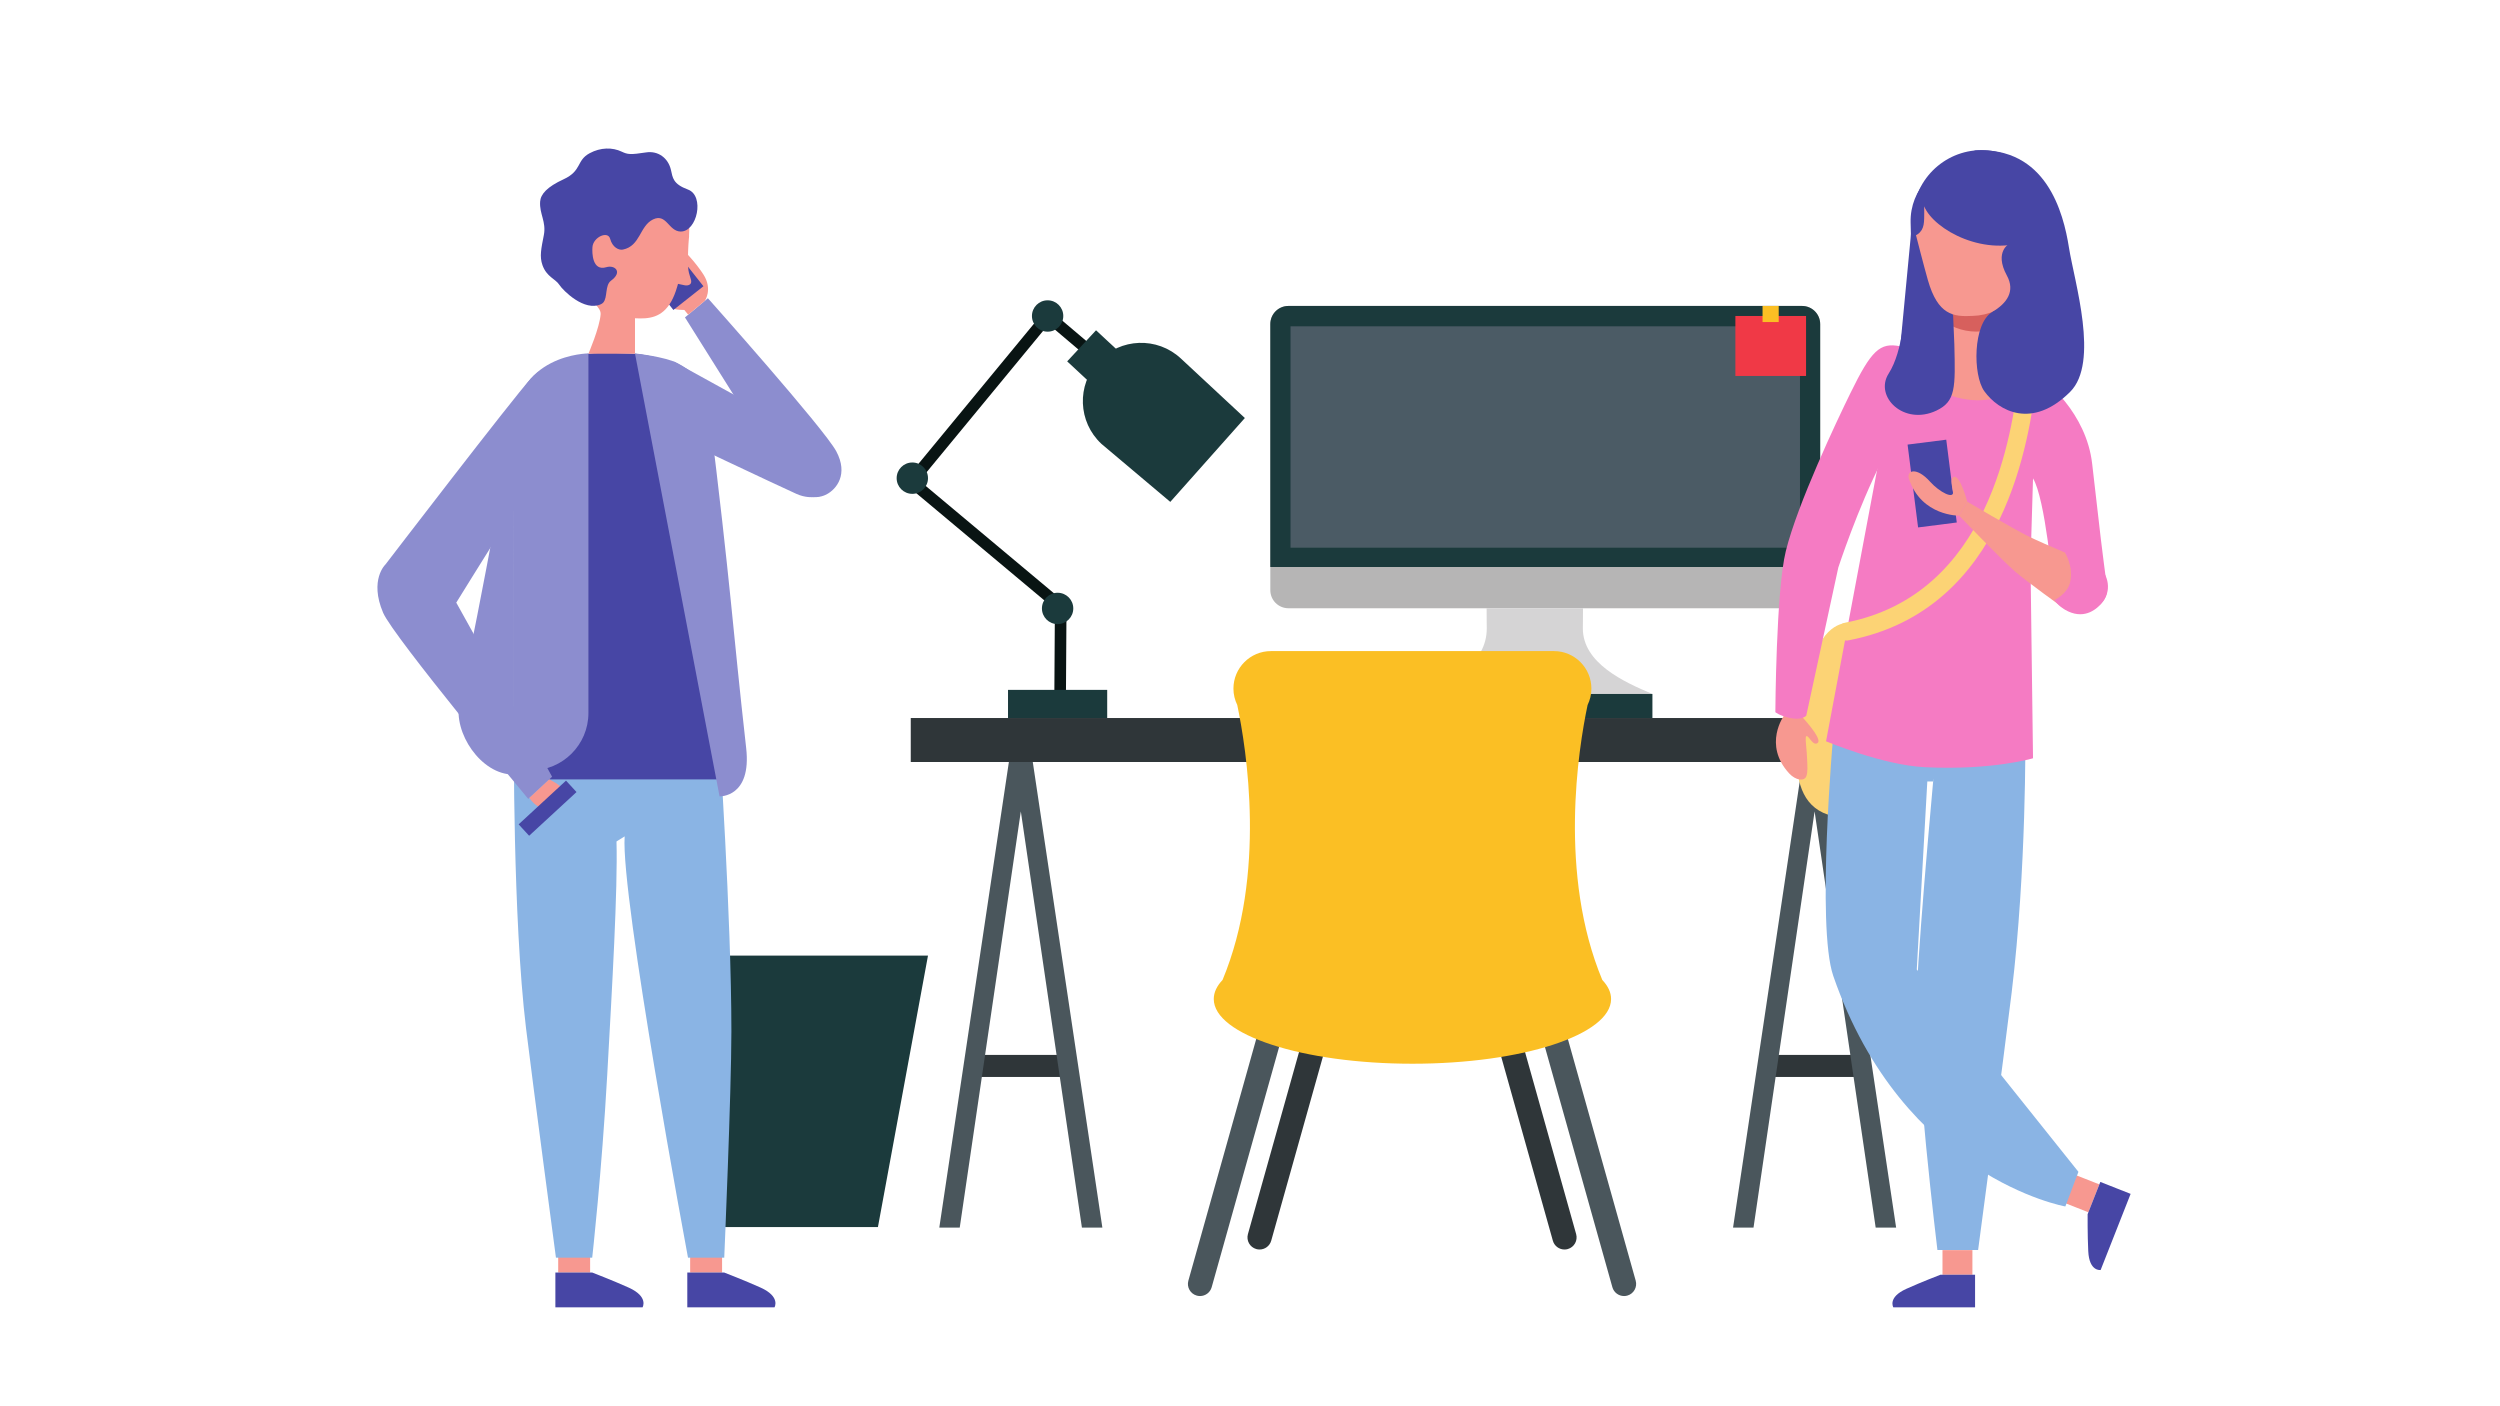 <svg xmlns="http://www.w3.org/2000/svg" xmlns:xlink="http://www.w3.org/1999/xlink" width="1920" zoomAndPan="magnify" viewBox="0 0 1440 810" height="1080" preserveAspectRatio="xMidYMid meet" version="1.0"><defs><clipPath id="77f9f03c3f"><path d="M 1202 680 L 1227.652 680 L 1227.652 732 L 1202 732 Z M 1202 680 " clip-rule="nonzero"/></clipPath><clipPath id="46c7db120f"><path d="M 1090 734 L 1138 734 L 1138 753 L 1090 753 Z M 1090 734 " clip-rule="nonzero"/></clipPath><clipPath id="6c4bdf7df2"><path d="M 319 732 L 371 732 L 371 753 L 319 753 Z M 319 732 " clip-rule="nonzero"/></clipPath><clipPath id="1c9ba98664"><path d="M 395 732 L 447 732 L 447 753 L 395 753 Z M 395 732 " clip-rule="nonzero"/></clipPath></defs><path fill="#1b3a3c" d="M 505.688 706.789 L 415.332 706.789 L 391.301 550.41 L 534.527 550.41 L 505.688 706.789 " fill-opacity="1" fill-rule="nonzero"/><path fill="#2f3639" d="M 1071.324 620.328 L 1019.086 620.328 L 1019.086 607.629 L 1071.324 607.629 L 1071.324 620.328 " fill-opacity="1" fill-rule="nonzero"/><path fill="#4a565c" d="M 1010.02 707.113 L 1045.211 467.371 L 1080.391 707.113 L 1092.168 707.113 L 1050.934 431.18 L 1039.477 431.18 L 998.238 707.113 L 1010.02 707.113 " fill-opacity="1" fill-rule="nonzero"/><path fill="#2f3639" d="M 614.121 620.328 L 561.879 620.328 L 561.879 607.629 L 614.121 607.629 L 614.121 620.328 " fill-opacity="1" fill-rule="nonzero"/><path fill="#4a565c" d="M 552.805 707.113 L 587.996 467.371 L 623.184 707.113 L 634.965 707.113 L 593.727 431.18 L 582.273 431.18 L 541.035 707.113 L 552.805 707.113 " fill-opacity="1" fill-rule="nonzero"/><path fill="#2f3639" d="M 1102.074 438.91 L 524.594 438.91 L 524.594 413.582 L 1102.074 413.582 L 1102.074 438.91 " fill-opacity="1" fill-rule="nonzero"/><path fill="#091413" d="M 644.426 212.254 L 603.137 177.27 L 520.266 277.789 L 607.613 350.91 L 607.266 405.453 L 613.953 405.504 L 614.32 347.793 L 529.652 276.918 L 603.984 186.758 L 640.098 217.363 L 644.426 212.254 " fill-opacity="1" fill-rule="nonzero"/><path fill="#1b3a3c" d="M 649.949 207.566 L 633.328 225.48 L 614.695 208.152 L 631.316 190.242 L 649.949 207.566 " fill-opacity="1" fill-rule="nonzero"/><path fill="#1b3a3c" d="M 717.039 240.781 L 680.152 206.465 C 666.559 193.84 645.316 194.613 632.699 208.207 C 620.074 221.797 620.859 243.055 634.441 255.684 L 674.086 289.094 L 717.039 240.781 " fill-opacity="1" fill-rule="nonzero"/><path fill="#1b3a3c" d="M 637.75 413.582 L 580.617 413.582 L 580.617 397.367 L 637.75 397.367 L 637.75 413.582 " fill-opacity="1" fill-rule="nonzero"/><path fill="#1b3a3c" d="M 534.527 275.43 C 534.527 280.422 530.492 284.461 525.504 284.461 C 520.516 284.461 516.469 280.422 516.469 275.43 C 516.469 270.438 520.516 266.391 525.504 266.391 C 530.492 266.391 534.527 270.438 534.527 275.43 " fill-opacity="1" fill-rule="nonzero"/><path fill="#1b3a3c" d="M 612.453 182.008 C 612.453 187 608.418 191.047 603.43 191.047 C 598.441 191.047 594.398 187 594.398 182.008 C 594.398 177.016 598.441 172.98 603.43 172.98 C 608.418 172.98 612.453 177.016 612.453 182.008 " fill-opacity="1" fill-rule="nonzero"/><path fill="#1b3a3c" d="M 618.207 350.457 C 618.207 355.449 614.172 359.496 609.184 359.496 C 604.195 359.496 600.152 355.449 600.152 350.457 C 600.152 345.465 604.195 341.426 609.184 341.426 C 614.172 341.426 618.207 345.465 618.207 350.457 " fill-opacity="1" fill-rule="nonzero"/><path fill="#b6b5b5" d="M 1048.426 339.918 C 1048.426 345.688 1043.762 350.352 1038 350.352 L 742.117 350.352 C 736.363 350.352 731.703 345.688 731.703 339.918 L 731.703 186.676 C 731.703 180.906 736.363 176.23 742.117 176.23 L 1038 176.23 C 1043.762 176.23 1048.426 180.906 1048.426 186.676 L 1048.426 339.918 " fill-opacity="1" fill-rule="nonzero"/><path fill="#1b3a3c" d="M 1048.426 326.59 L 1048.426 186.676 C 1048.426 180.906 1043.762 176.23 1038 176.23 L 742.117 176.23 C 736.363 176.23 731.703 180.906 731.703 186.676 L 731.703 326.59 L 1048.426 326.59 " fill-opacity="1" fill-rule="nonzero"/><path fill="#4b5b65" d="M 1036.785 315.473 L 743.344 315.473 L 743.344 187.965 L 1036.785 187.965 L 1036.785 315.473 " fill-opacity="1" fill-rule="nonzero"/><path fill="#d5d4d5" d="M 911.719 361.953 C 911.719 356.363 911.805 361.488 911.805 350.352 L 856.293 350.352 C 856.293 361.488 856.379 356.203 856.379 361.953 C 856.379 382.516 835.605 392.754 818.914 399.715 L 951.793 399.715 C 935.09 392.754 911.719 381.867 911.719 361.953 " fill-opacity="1" fill-rule="nonzero"/><path fill="#1b3a3c" d="M 951.793 413.582 L 818.914 413.582 L 818.914 399.715 L 951.793 399.715 L 951.793 413.582 " fill-opacity="1" fill-rule="nonzero"/><path fill="#f03946" d="M 1040.293 216.555 L 999.582 216.555 L 999.582 182.008 L 1040.293 182.008 L 1040.293 216.555 " fill-opacity="1" fill-rule="nonzero"/><path fill="#fbbf24" d="M 1024.535 185.5 L 1015.227 185.5 L 1015.227 176.23 L 1024.535 176.23 L 1024.535 185.5 " fill-opacity="1" fill-rule="nonzero"/><path fill="#4a565c" d="M 935.445 746.523 C 932.398 746.523 929.598 744.512 928.73 741.438 L 885.551 587.641 C 884.516 583.938 886.676 580.078 890.383 579.043 C 894.094 578.004 897.941 580.152 898.988 583.867 L 942.164 737.664 C 943.199 741.367 941.043 745.227 937.332 746.262 C 936.703 746.441 936.066 746.523 935.445 746.523 " fill-opacity="1" fill-rule="nonzero"/><path fill="#2f3639" d="M 901.145 719.719 C 898.098 719.719 895.297 717.707 894.438 714.621 L 858.789 587.641 C 857.738 583.938 859.898 580.078 863.609 579.043 C 867.309 578.004 871.164 580.152 872.211 583.867 L 907.863 710.848 C 908.902 714.57 906.742 718.418 903.031 719.457 C 902.402 719.637 901.766 719.719 901.145 719.719 " fill-opacity="1" fill-rule="nonzero"/><path fill="#4a565c" d="M 691.219 746.523 C 690.59 746.523 689.961 746.441 689.332 746.262 C 685.621 745.227 683.453 741.367 684.5 737.664 L 727.688 583.867 C 728.727 580.152 732.57 578.004 736.281 579.043 C 739.992 580.078 742.148 583.938 741.102 587.641 L 697.926 741.438 C 697.055 744.512 694.27 746.523 691.219 746.523 " fill-opacity="1" fill-rule="nonzero"/><path fill="#2f3639" d="M 725.52 719.719 C 724.898 719.719 724.262 719.637 723.633 719.457 C 719.922 718.418 717.762 714.57 718.801 710.848 L 754.453 583.867 C 755.5 580.152 759.348 578.004 763.055 579.043 C 766.766 580.078 768.926 583.938 767.887 587.641 L 732.227 714.621 C 731.367 717.707 728.566 719.719 725.52 719.719 " fill-opacity="1" fill-rule="nonzero"/><path fill="#fbbf24" d="M 922.922 564.453 C 897.574 503.625 909.102 431.492 914.457 406.082 C 915.848 403.219 916.645 400.031 916.645 396.645 C 916.645 384.711 906.984 375.031 895.059 375.031 L 732.059 375.031 C 720.133 375.031 710.461 384.711 710.461 396.645 C 710.461 400.031 711.266 403.219 712.66 406.082 C 718.004 431.492 729.531 503.625 704.191 564.453 C 700.902 567.926 699.129 571.605 699.129 575.434 C 699.129 596.02 750.367 612.707 813.559 612.707 C 876.75 612.707 927.984 596.02 927.984 575.434 C 927.984 571.605 926.203 567.926 922.922 564.453 " fill-opacity="1" fill-rule="nonzero"/><path fill="#f79890" d="M 1209.227 682.207 L 1202.898 698.273 L 1189.723 693.082 L 1196.055 677.023 L 1209.227 682.207 " fill-opacity="1" fill-rule="nonzero"/><g clip-path="url(#77f9f03c3f)"><path fill="#4746a5" d="M 1202.469 699.363 L 1209.793 680.789 L 1219.023 684.43 L 1227.242 687.668 L 1209.969 731.52 C 1209.969 731.52 1203.398 732.609 1202.832 720.652 C 1202.371 711.234 1202.469 699.363 1202.469 699.363 " fill-opacity="1" fill-rule="nonzero"/></g><path fill="#fcd375" d="M 1064.641 358.762 C 1064.641 358.762 1049.707 357.59 1044.047 382.781 C 1038.598 407.047 1022.531 459.117 1052.848 469.227 C 1052.848 469.227 1062.164 445.766 1066.086 416.246 C 1068.945 394.66 1067.449 366.418 1064.641 358.762 " fill-opacity="1" fill-rule="nonzero"/><path fill="#8ab4e4" d="M 1115.949 423.137 C 1115.949 423.137 1105.445 534.879 1104.074 571.555 C 1102.605 610.578 1115.949 719.992 1115.949 719.992 L 1139.391 719.992 C 1139.391 719.992 1154.137 609.484 1158.734 571.555 C 1167.34 500.555 1166.594 423.137 1166.594 423.137 L 1115.949 423.137 " fill-opacity="1" fill-rule="nonzero"/><path fill="#f79890" d="M 1136.109 734.246 L 1118.871 734.246 L 1118.871 720.074 L 1136.109 720.074 L 1136.109 734.246 " fill-opacity="1" fill-rule="nonzero"/><g clip-path="url(#46c7db120f)"><path fill="#4746a5" d="M 1117.699 734.246 L 1137.641 734.246 L 1137.641 753.008 L 1090.543 753.008 C 1090.543 753.008 1087.141 747.301 1098.027 742.383 C 1106.609 738.492 1117.699 734.246 1117.699 734.246 " fill-opacity="1" fill-rule="nonzero"/></g><path fill="#8ab4e4" d="M 1104.062 558.414 L 1110.133 450.129 L 1113.465 450.129 L 1122.047 423.137 L 1055.973 423.137 C 1055.973 423.137 1046.109 533.598 1055.973 562.156 C 1096.141 678.367 1189.641 694.926 1189.641 694.926 L 1197.176 674.98 L 1104.062 558.414 " fill-opacity="1" fill-rule="nonzero"/><path fill="#4746a5" d="M 1169.52 250.438 L 1180.996 130.012 C 1183.07 108.156 1167.055 88.734 1145.219 86.656 C 1123.379 84.582 1103.98 100.605 1101.906 122.461 L 1090.418 242.887 L 1169.52 250.438 " fill-opacity="1" fill-rule="nonzero"/><path fill="#f57bc3" d="M 1171.02 436.758 C 1171.02 436.758 1147.691 443.805 1108.715 441.906 C 1084.488 440.754 1051.801 426.996 1051.801 426.996 L 1094.559 199.605 L 1172.801 216.27 L 1169.562 324.293 L 1171.02 436.758 " fill-opacity="1" fill-rule="nonzero"/><path fill="#f79890" d="M 1144.891 210.105 L 1148.184 175.57 L 1125.535 173.41 L 1122.488 205.363 L 1105.078 201.734 C 1102.617 215.84 1114.207 226.445 1129.844 229.559 C 1146.547 232.871 1158.535 228.102 1162.289 213.879 L 1144.891 210.105 " fill-opacity="1" fill-rule="nonzero"/><path fill="#d7605d" d="M 1124.164 187.746 C 1127.578 189.371 1131.301 190.473 1135.281 190.859 C 1139.273 191.227 1143.141 190.859 1146.801 189.906 L 1148.172 175.57 L 1125.527 173.41 L 1124.164 187.746 " fill-opacity="1" fill-rule="nonzero"/><path fill="#f57bc3" d="M 1213.605 338.07 C 1210.695 315.816 1209.938 310.113 1205.086 267.145 C 1201.766 237.832 1177.988 218.441 1172.801 216.145 C 1172.801 216.145 1163.262 262.887 1171.02 275.555 C 1178.121 287.176 1182.535 337.871 1182.535 337.871 C 1182.66 346.273 1189.578 352.984 1197.961 352.859 C 1206.367 352.734 1214.707 346.41 1213.605 338.07 " fill-opacity="1" fill-rule="nonzero"/><path fill="#f79890" d="M 1027.688 412.027 C 1027.688 412.027 1015.227 428.828 1030.582 445.504 C 1034.207 449.426 1039.301 450.328 1040.484 447.016 C 1041.395 444.465 1041.027 441.004 1040.902 437.273 C 1040.598 428.703 1038.703 421.195 1041.949 424.992 C 1043.312 426.574 1045.094 429.523 1047.023 427.895 C 1049.969 425.402 1036.992 411.809 1036.992 411.809 L 1027.688 412.027 " fill-opacity="1" fill-rule="nonzero"/><path fill="#f57bc3" d="M 1094.559 199.48 C 1082.758 197.027 1077.844 201.934 1065.812 226.496 C 1057.973 242.457 1035.402 290.094 1028.633 317.41 C 1022.984 340.168 1022.605 410.195 1022.605 410.195 C 1022.605 410.195 1024.566 412.082 1030.832 413.508 C 1037.938 415.121 1040.41 412.219 1040.41 412.219 L 1058.863 326.902 C 1058.863 326.902 1069.941 292.922 1084.195 264.879 C 1092.336 248.836 1095.93 243.477 1097.512 240.602 C 1108.676 220.309 1106.863 202.051 1094.559 199.48 " fill-opacity="1" fill-rule="nonzero"/><path fill="#fcd375" d="M 1063.676 368.957 C 1061.254 368.957 1059.094 367.215 1058.613 364.742 C 1058.078 361.93 1059.914 359.234 1062.711 358.691 C 1146.672 342.676 1158.852 248.371 1162.844 217.395 C 1163.211 214.551 1165.801 212.57 1168.629 212.926 C 1171.469 213.305 1173.461 215.883 1173.094 218.715 C 1168.848 251.539 1155.957 351.434 1064.648 368.852 C 1064.324 368.926 1064 368.957 1063.676 368.957 " fill-opacity="1" fill-rule="nonzero"/><path fill="#4746a5" d="M 1127.098 300.957 L 1104.816 303.801 L 1098.762 256.082 L 1121.039 253.262 L 1127.098 300.957 " fill-opacity="1" fill-rule="nonzero"/><path fill="#f79890" d="M 1206.039 325.309 C 1212.863 330.207 1214.414 339.719 1209.508 346.555 C 1204.617 353.371 1195.121 354.934 1188.289 350.027 C 1188.289 350.027 1167.215 334.863 1160.684 329.199 C 1152.113 321.73 1128.48 297.023 1128.48 297.023 L 1133.145 288.969 C 1133.145 288.969 1159.02 304.262 1167.969 308.727 C 1177.262 313.363 1206.039 325.309 1206.039 325.309 " fill-opacity="1" fill-rule="nonzero"/><path fill="#f57bc3" d="M 1207.434 324.699 C 1201.742 320.211 1192.773 318.68 1189.398 318.293 C 1189.398 318.293 1194.566 326.336 1192.355 335.523 C 1190.75 342.203 1183.344 345.645 1183.344 345.645 C 1185.332 348.676 1188.594 350.93 1191.348 352.199 C 1201.156 356.73 1208.242 350.719 1211.469 346.23 C 1216.781 338.828 1213.711 329.629 1207.434 324.699 " fill-opacity="1" fill-rule="nonzero"/><path fill="#f79890" d="M 1128.48 297.023 C 1128.48 297.023 1106.828 297.41 1099.578 275.934 C 1097.871 270.879 1103.918 268.688 1111.785 277.508 C 1117.121 283.484 1125.883 288.004 1124.906 282.961 C 1124.52 280.914 1123.031 275.609 1125.391 274.695 C 1128.973 273.301 1133.145 288.969 1133.145 288.969 L 1128.48 297.023 " fill-opacity="1" fill-rule="nonzero"/><path fill="#f79890" d="M 1110.477 161.402 C 1116.219 181.422 1125.074 182.574 1136.227 181.957 C 1154.598 181.516 1169.121 166.258 1168.672 147.871 L 1168.156 126.152 C 1167.727 107.77 1152.48 93.223 1134.109 93.664 C 1115.738 94.102 1103.195 117.156 1103.625 135.527 C 1103.625 135.527 1108.203 153.461 1110.477 161.402 " fill-opacity="1" fill-rule="nonzero"/><path fill="#4746a5" d="M 1134.086 92.844 C 1153.098 92.383 1168.871 107.434 1169.32 126.445 L 1169.594 137.973 C 1143.949 148.836 1113.895 132.402 1108.328 118.844 C 1108.391 121.172 1108.359 123.91 1108.316 125.902 C 1108.203 131.156 1107.125 134.605 1100.719 136.809 L 1100.512 128.102 C 1100.059 109.09 1115.09 93.305 1134.086 92.844 " fill-opacity="1" fill-rule="nonzero"/><path fill="#4746a5" d="M 1157.688 140.152 C 1157.688 140.152 1148.309 144.664 1155.957 158.707 C 1160.895 167.758 1156.043 174.656 1147.555 179.68 C 1136.332 186.32 1136.277 216.07 1142.973 225.344 C 1151.285 236.859 1170.598 247.449 1192.387 225.719 C 1209.383 208.805 1194.828 162.262 1191.715 142.586 C 1188.57 122.629 1178.699 84.16 1137.324 86.68 L 1157.688 140.152 " fill-opacity="1" fill-rule="nonzero"/><path fill="#4746a5" d="M 1096.875 178.57 C 1096.875 178.57 1096.391 201.797 1087.863 215.18 C 1079.438 228.414 1096.582 245.395 1115.359 236.512 C 1126.574 231.195 1126.301 223.309 1125.703 198.391 L 1124.98 181.266 L 1096.875 178.57 " fill-opacity="1" fill-rule="nonzero"/><path fill="#f79890" d="M 321.52 732.996 L 339.91 732.996 L 339.91 717.883 L 321.52 717.883 L 321.52 732.996 " fill-opacity="1" fill-rule="nonzero"/><g clip-path="url(#6c4bdf7df2)"><path fill="#4746a5" d="M 341.156 732.996 L 319.895 732.996 L 319.895 753.008 L 370.121 753.008 C 370.121 753.008 373.758 746.922 362.148 741.668 C 352.977 737.539 341.156 732.996 341.156 732.996 " fill-opacity="1" fill-rule="nonzero"/></g><path fill="#f79890" d="M 397.527 732.996 L 415.918 732.996 L 415.918 717.883 L 397.527 717.883 L 397.527 732.996 " fill-opacity="1" fill-rule="nonzero"/><g clip-path="url(#1c9ba98664)"><path fill="#4746a5" d="M 417.164 732.996 L 395.883 732.996 L 395.883 753.008 L 446.121 753.008 C 446.121 753.008 449.758 746.922 438.137 741.668 C 428.988 737.539 417.164 732.996 417.164 732.996 " fill-opacity="1" fill-rule="nonzero"/></g><path fill="#8ab4e4" d="M 295.988 422.59 L 414.074 422.59 C 414.074 422.59 421.285 528.113 421.285 593.996 C 421.285 628.781 417.164 724.43 417.164 724.43 L 396.289 724.43 C 396.289 724.43 357.402 516.105 359.801 481.75 L 355.105 484.688 C 355.871 512.121 352.609 568.25 349.75 619.406 C 346.648 674.906 341.113 724.43 341.113 724.43 L 320.23 724.43 C 320.23 724.43 307.098 625.973 302.98 592.172 C 295.328 528.902 295.988 422.59 295.988 422.59 " fill-opacity="1" fill-rule="nonzero"/><path fill="#4746a5" d="M 414.461 448.934 C 414.191 435.352 411.789 306.629 408.301 261.18 C 406.527 238.23 411.117 208.582 365.762 203.75 C 365.762 203.75 345.547 202.637 338.934 203.75 C 323.793 206.297 295.969 215.285 295.969 247.398 C 295.969 294.352 295.496 432.5 295.918 448.934 L 414.461 448.934 " fill-opacity="1" fill-rule="nonzero"/><path fill="#8c8dcf" d="M 295.738 247.879 C 295.738 265.184 295.832 443.766 295.832 443.766 L 305.863 443.766 C 324.129 443.766 338.934 428.945 338.934 410.664 L 338.934 203.57 C 338.934 203.57 295.738 203.75 295.738 247.879 " fill-opacity="1" fill-rule="nonzero"/><path fill="#8c8dcf" d="M 295.969 325.812 C 295.969 308.824 296.125 240.918 296.125 240.918 C 296.125 240.918 277.156 347.164 264.699 404.32 C 260.809 422.18 277.223 446.113 295.488 446.113 L 295.969 446.113 L 295.969 325.812 " fill-opacity="1" fill-rule="nonzero"/><path fill="#8c8dcf" d="M 389.73 252.043 C 389.73 252.043 445.586 278.523 458.727 284.469 C 468.273 288.793 478.082 285.371 481.887 278.473 C 485.125 272.578 485.902 261.566 472.73 254.645 C 459.566 247.734 387.926 208.164 387.926 208.164 L 389.73 252.043 " fill-opacity="1" fill-rule="nonzero"/><path fill="#8c8dcf" d="M 262.812 347.113 C 262.812 347.113 319.988 254.75 328.594 243.172 C 333.172 236.992 332.691 223.203 327 217.762 C 322.148 213.113 315.785 207.156 305.715 218.117 C 295.645 229.066 222.078 325.059 222.078 325.059 L 262.812 347.113 " fill-opacity="1" fill-rule="nonzero"/><path fill="#8c8dcf" d="M 394.539 182.828 C 394.539 182.828 445.871 264.512 453.402 276.805 C 458.895 285.75 468.934 288.426 475.957 284.836 C 481.93 281.785 488.73 273.113 481.711 259.984 C 474.699 246.863 407.754 171.785 407.754 171.785 L 394.539 182.828 " fill-opacity="1" fill-rule="nonzero"/><path fill="#8c8dcf" d="M 390.484 209.297 C 383.191 205.406 365.742 203.57 365.742 203.57 L 414.461 458.707 C 414.461 458.707 433.02 459.453 429.805 430.938 C 421.691 358.93 421.336 340.809 408.246 234.992 C 407.418 227.18 405.734 217.434 390.484 209.297 " fill-opacity="1" fill-rule="nonzero"/><path fill="#f79890" d="M 405.953 173.305 C 405.953 173.305 410.668 166.676 405.176 158.117 C 402.484 153.934 392.781 140.551 383.473 137.375 L 388.566 178.012 C 388.566 178.012 389.93 178.484 394.184 178.547 L 396.395 181.266 L 405.953 173.305 " fill-opacity="1" fill-rule="nonzero"/><path fill="#4746a5" d="M 405.176 164.883 L 387.875 178.547 L 358.637 141.508 L 375.938 127.832 L 405.176 164.883 " fill-opacity="1" fill-rule="nonzero"/><path fill="#f79890" d="M 331.434 110.621 C 350.422 80.898 400.074 94.637 396.887 136.188 L 396.949 135.949 C 396.949 135.949 396.887 136.441 396.812 137.301 C 396.781 137.617 396.762 137.918 396.73 138.234 C 396.469 141.371 396.09 147.348 396.375 154.02 C 396.488 156.273 397.035 158.117 397.871 160.688 C 399.172 164.578 395.422 164.547 394.602 164.367 C 392.309 163.93 390.535 163.508 390.535 163.508 C 390.371 164.031 390.223 164.598 390.074 165.102 C 389.07 168.605 387.895 171.457 386.574 173.766 C 381.254 183.129 373.633 183.762 365.762 183.32 L 365.762 203.75 L 338.934 203.75 C 338.934 203.75 345.441 188.625 345.969 180.961 C 346.238 177.008 339.723 172.582 337.25 170.148 C 333.004 165.953 328.508 160.102 326.246 151.387 C 321.77 134.188 323.887 122.398 331.434 110.621 " fill-opacity="1" fill-rule="nonzero"/><path fill="#4746a5" d="M 311.113 116.137 C 311.395 111.828 315.148 107.621 324.641 103.258 C 335.246 98.391 331.895 92.395 339.66 88.242 C 345.938 84.863 352.738 84.789 358.113 87.359 C 361.562 88.977 363.008 89.195 372.156 87.789 C 379.039 86.73 384.879 90.969 386.461 97.867 C 387.496 102.41 387.613 105.984 396.27 109.184 C 406.027 112.77 401.551 133.535 392.023 133.367 C 385.055 133.223 383.902 122.641 376.129 126.402 C 368.363 130.18 368.898 141.715 358.773 143.762 C 356.426 144.254 352.758 142.48 351.438 137.551 C 350.168 132.77 341.703 136.535 341.25 142.305 C 340.98 145.723 341.156 156.367 349.289 153.891 C 353.996 152.465 358.953 156.523 351.93 161.684 C 348.324 164.348 350.117 171.332 347.434 174.312 L 347.391 174.344 C 347.059 174.699 346.66 174.992 346.168 175.211 C 336.66 179.691 324.328 167.391 322.168 164.043 C 319.969 160.605 314.895 159.543 312.465 152.738 C 310.672 147.715 311.762 143.109 313.25 135.414 C 314.75 127.734 310.621 123.215 311.113 116.137 " fill-opacity="1" fill-rule="nonzero"/><path fill="#8c8dcf" d="M 318.008 447.402 C 318.008 447.402 269.98 359.633 262.812 347.113 C 250.066 324.824 229.645 322.832 222.078 325.059 C 222.078 325.059 212.562 333.875 220.672 352.934 C 226.5 366.629 304.258 460.168 304.258 460.168 L 318.008 447.402 " fill-opacity="1" fill-rule="nonzero"/><path fill="#f79890" d="M 316.363 448.934 C 316.363 448.934 322.766 451.914 324.965 455.289 L 312.371 465.523 C 312.371 465.523 308.137 464.551 304.906 459.57 L 316.363 448.934 " fill-opacity="1" fill-rule="nonzero"/><path fill="#4746a5" d="M 332.07 456.223 L 304.781 481.402 L 298.727 474.828 L 326.023 449.637 L 332.07 456.223 " fill-opacity="1" fill-rule="nonzero"/></svg>